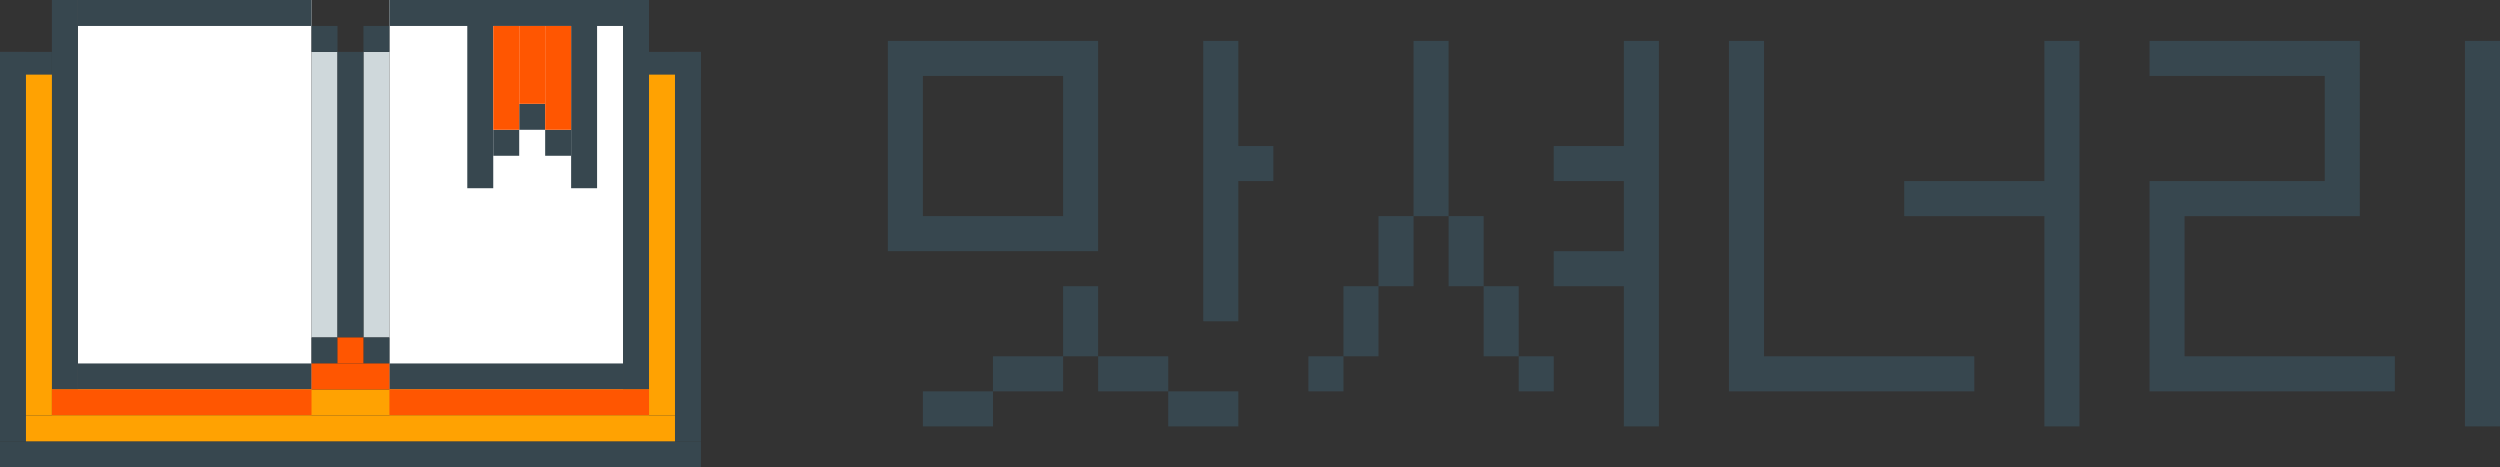 <svg width="100%" height="100%" viewBox="0 0 107 20" fill="none" xmlns="http://www.w3.org/2000/svg">
<rect x="0" y="0" width="107" height="20" fill="#333333" stroke="none"/>
<rect x="3.333" width="10" height="16.667" fill="white"/>
<rect x="16.667" width="10" height="16.667" fill="white"/>
<rect y="2.222" width="1.111" height="16.667" fill="#37474F"/>
<rect x="2.222" width="1.111" height="16.667" fill="#37474F"/>
<rect x="20" width="1.111" height="8.056" fill="#37474F"/>
<rect x="24.444" width="1.111" height="8.056" fill="#37474F"/>
<rect x="26.667" width="1.111" height="16.667" fill="#37474F"/>
<rect x="15.556" y="2.222" width="1.111" height="12.222" fill="#CFD8DB"/>
<rect x="13.333" y="2.222" width="1.111" height="12.222" fill="#CFD8DB"/>
<rect x="14.444" y="2.222" width="1.111" height="12.222" fill="#37474F"/>
<rect x="28.889" y="2.222" width="1.111" height="16.667" fill="#37474F"/>
<rect x="15.556" y="1.111" width="1.111" height="1.111" fill="#37474F"/>
<rect x="23.333" y="5.556" width="1.111" height="1.111" fill="#37474F"/>
<rect x="22.222" y="4.444" width="1.111" height="1.111" fill="#37474F"/>
<rect x="21.111" y="5.556" width="1.111" height="1.111" fill="#37474F"/>
<rect x="15.556" y="14.444" width="1.111" height="1.111" fill="#37474F"/>
<rect x="13.333" y="1.111" width="1.111" height="1.111" fill="#37474F"/>
<rect x="13.333" y="14.444" width="1.111" height="1.111" fill="#37474F"/>
<rect y="2.222" width="2.222" height="1.111" fill="#37474F"/>
<rect x="27.778" y="2.222" width="2.222" height="1.111" fill="#37474F"/>
<rect x="3.333" width="10" height="1.111" fill="#37474F"/>
<rect x="3.333" y="15.556" width="10" height="1.111" fill="#37474F"/>
<rect x="16.667" width="10" height="1.111" fill="#37474F"/>
<rect x="16.667" y="15.556" width="10" height="1.111" fill="#37474F"/>
<rect y="18.889" width="30" height="1.111" fill="#37474F"/>
<rect x="27.778" y="3.194" width="1.111" height="14.583" fill="#FFA202"/>
<rect x="1.111" y="3.194" width="1.111" height="14.583" fill="#FFA202"/>
<rect x="2.222" y="16.667" width="25.555" height="1.111" fill="#FFA202"/>
<rect x="14.444" y="14.444" width="1.111" height="1.111" fill="#FF5601"/>
<rect x="13.333" y="15.556" width="3.333" height="1.111" fill="#FF5601"/>
<rect x="16.667" y="16.667" width="11.111" height="1.111" fill="#FF5601"/>
<rect x="2.222" y="16.667" width="11.111" height="1.111" fill="#FF5601"/>
<rect x="1.111" y="17.778" width="27.778" height="1.111" fill="#FFA202"/>
<rect x="21.111" y="1.111" width="1.111" height="4.444" fill="#FF5601"/>
<rect x="23.333" y="1.111" width="1.111" height="4.444" fill="#FF5601"/>
<rect x="22.222" y="1.111" width="1.111" height="3.333" fill="#FF5601"/>
<path d="M51.5 1.75H53V6.25H54.5V7.75H53V13.75H51.5V1.75ZM38 10.75V1.75H47V10.75H38ZM47 15.25H50V16.75H47V15.25ZM47 12.25V15.25H45.5V12.25H47ZM50 16.75H53V18.25H50V16.75ZM39.5 18.25V16.75H42.5V18.25H39.5ZM39.5 9.25H45.5V3.25H39.5V9.25ZM42.5 16.75V15.25H45.5V16.75H42.5Z" fill="#37474F"/>
<path d="M69.5 1.75H71V18.25H69.5V12.25H66.5V10.75H69.5V7.75H66.5V6.25H69.5V1.75ZM56 16.75V15.25H57.5V16.75H56ZM59 15.25H57.5V12.25H59V15.25ZM59 12.25V9.25H60.5V12.25H59ZM62 12.25V9.25H63.5V12.25H62ZM62 9.25H60.5V1.75H62V9.25ZM65 15.25H63.5V12.25H65V15.25ZM65 16.75V15.25H66.5V16.75H65Z" fill="#37474F"/>
<path d="M87.5 1.75H89V18.25H87.5V9.25H81.5V7.75H87.5V1.75ZM74 16.75V1.75H75.5V15.25H84.5V16.75H74Z" fill="#37474F"/>
<path d="M105.5 1.75H107V18.25H105.5V1.75ZM92 16.75V7.75H99.5V3.25H92V1.75H101V9.25H93.5V15.25H102.5V16.75H92Z" fill="#37474F"/>
</svg>
